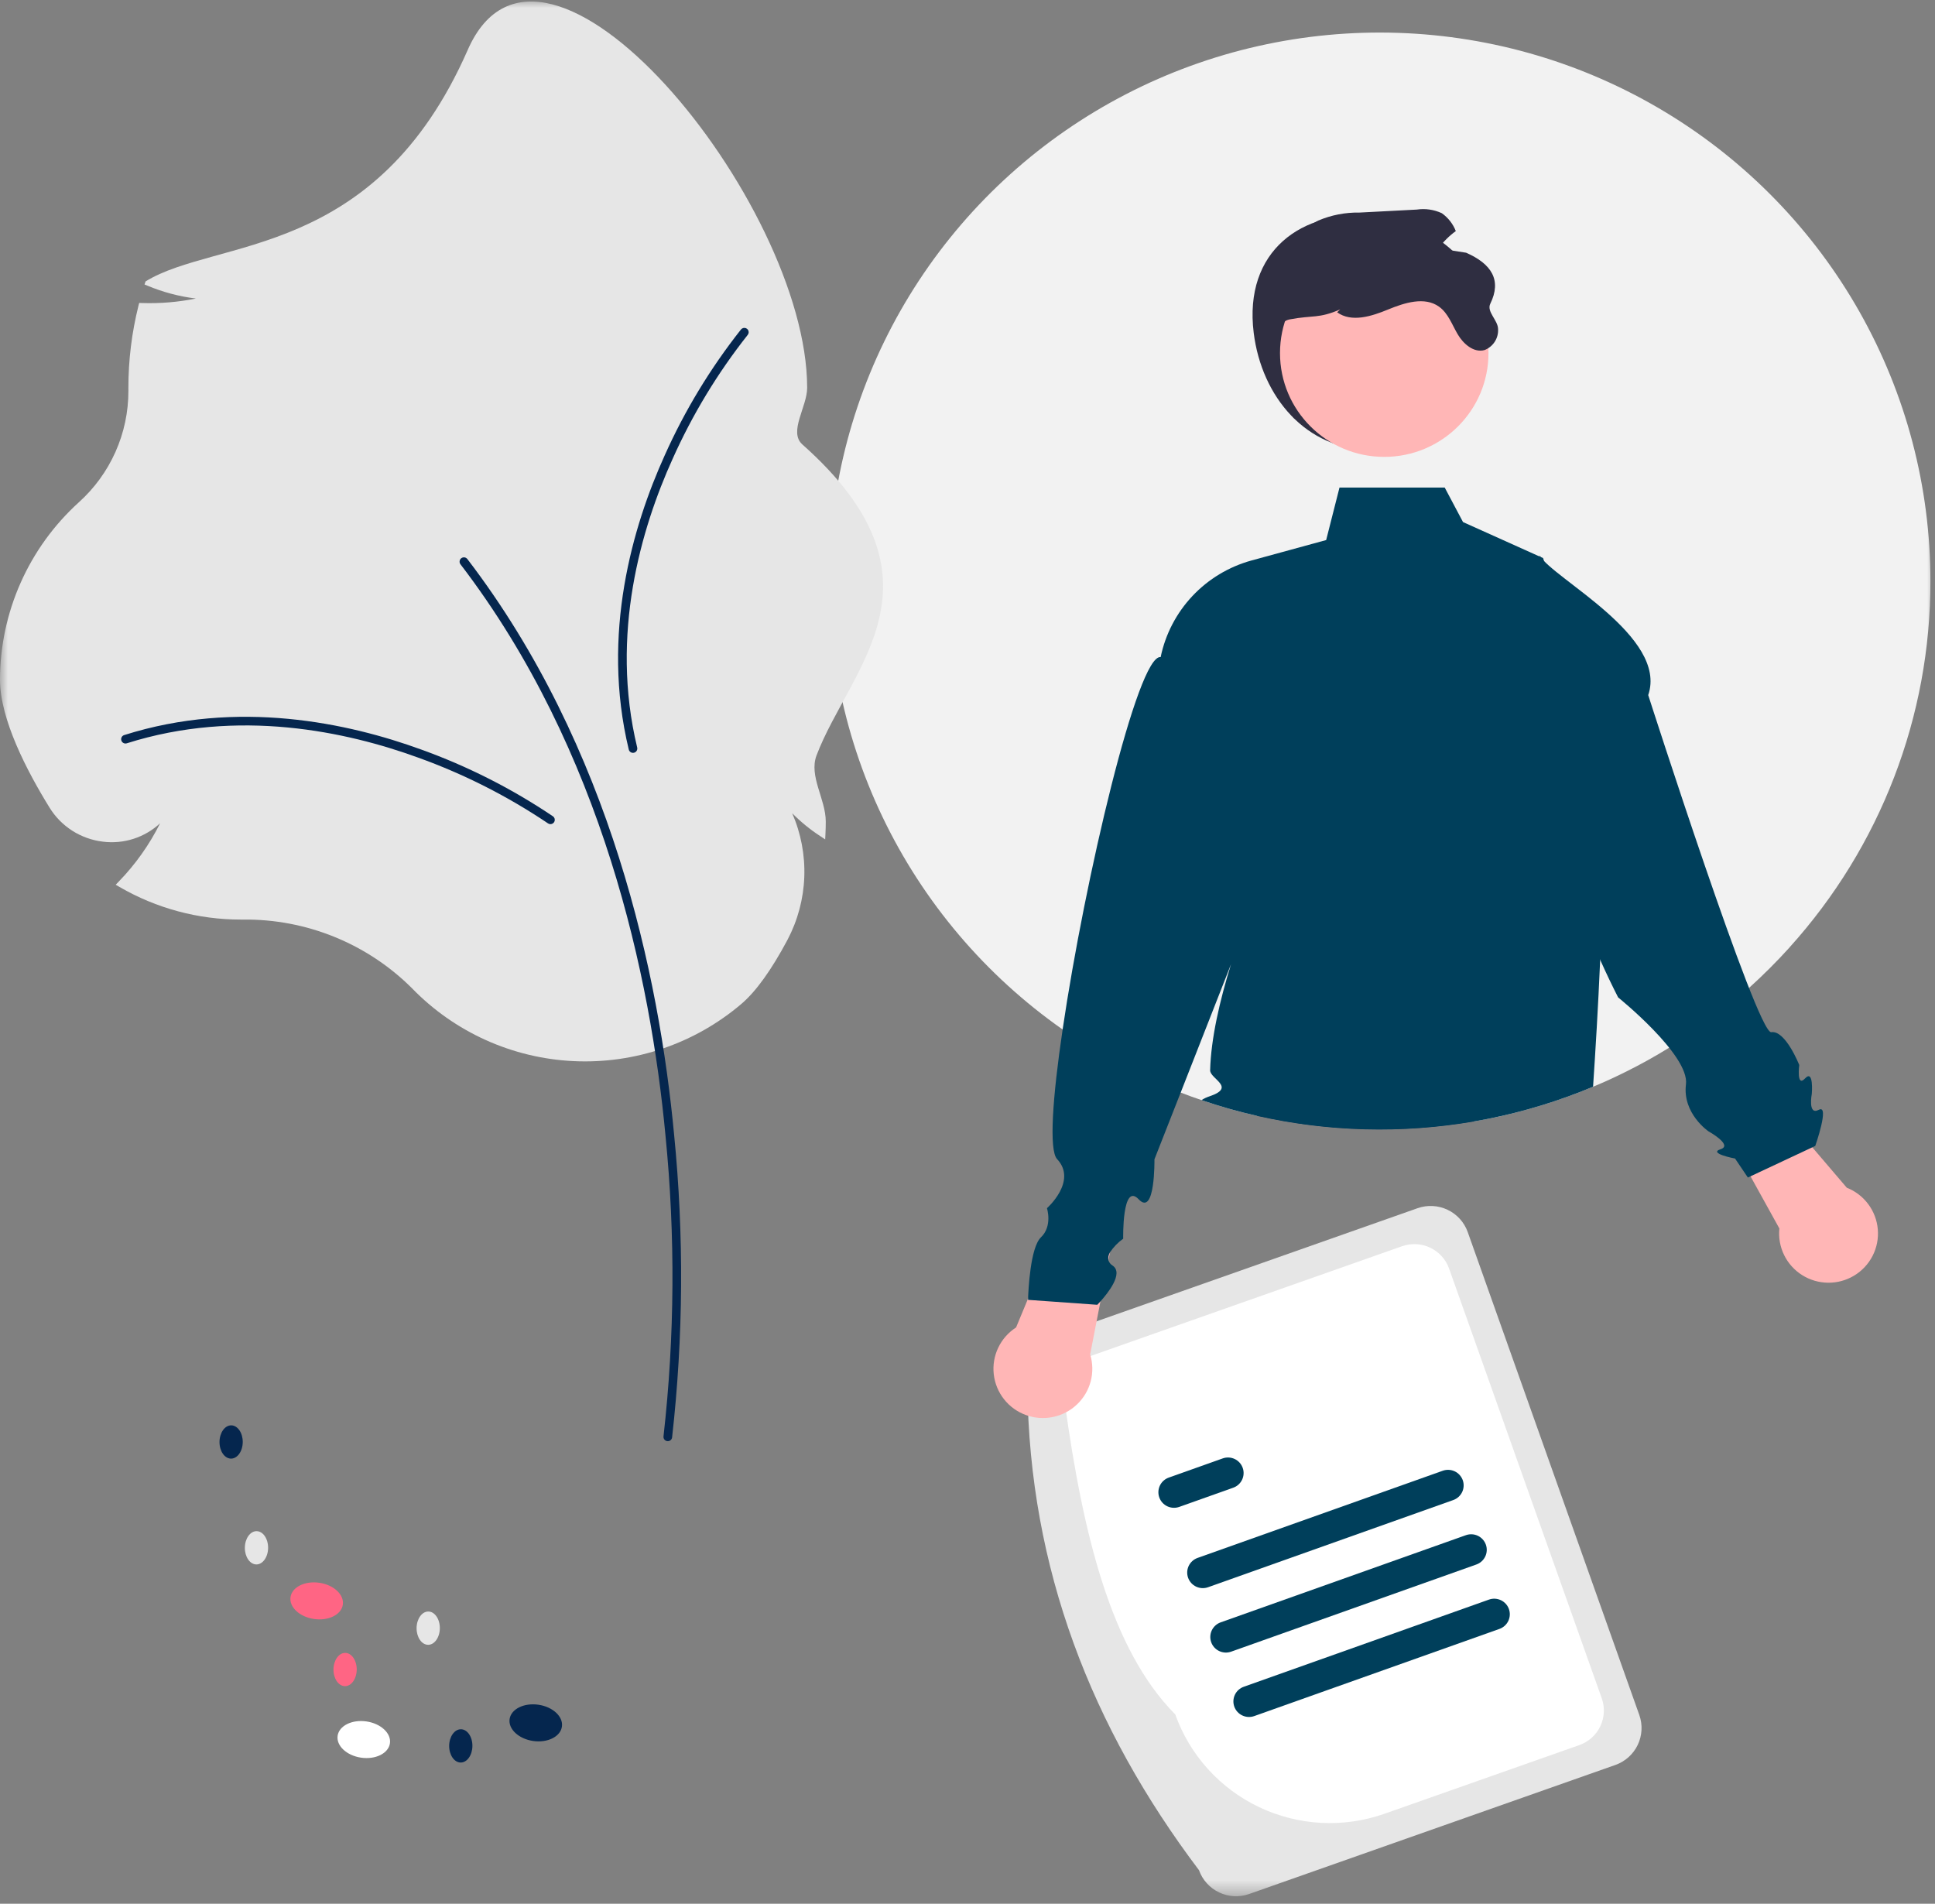 <svg width="124" height="122" viewBox="0 0 124 122" fill="none" xmlns="http://www.w3.org/2000/svg">
<rect x="0" y="0" width="124" height="122" fill="#808080" stroke="none"/>
<g clip-path="url(#clip0_627_481)">
<mask id="mask0_627_481" style="mask-type:luminance" maskUnits="userSpaceOnUse" x="0" y="0" width="124" height="122">
<path d="M124 0H0V121.52H124V0Z" fill="white"/>
</mask>
<g mask="url(#mask0_627_481)">
<path d="M24.988 111.72C25.082 111.079 24.407 110.45 23.481 110.316C22.556 110.182 21.729 110.593 21.636 111.234C21.542 111.876 22.216 112.504 23.142 112.639C24.068 112.773 24.894 112.362 24.988 111.72Z" fill="white"/>
<path d="M36.009 110.65C36.103 110.009 35.429 109.38 34.503 109.246C33.577 109.112 32.751 109.523 32.657 110.164C32.563 110.806 33.238 111.434 34.164 111.569C35.089 111.703 35.916 111.292 36.009 110.65Z" fill="#05264E"/>
<path d="M21.969 102.834C22.063 102.192 21.389 101.564 20.463 101.43C19.537 101.295 18.711 101.707 18.617 102.348C18.523 102.989 19.198 103.618 20.124 103.752C21.049 103.886 21.876 103.475 21.969 102.834Z" fill="#FF6584"/>
<path d="M17.181 99.195C17.185 98.606 16.855 98.126 16.444 98.123C16.033 98.12 15.696 98.595 15.691 99.184C15.687 99.772 16.017 100.252 16.428 100.255C16.839 100.258 17.176 99.784 17.181 99.195Z" fill="#E6E6E6"/>
<path d="M15.556 92.413C15.56 91.825 15.23 91.345 14.819 91.342C14.408 91.339 14.071 91.814 14.066 92.402C14.062 92.991 14.392 93.471 14.803 93.474C15.214 93.477 15.551 93.002 15.556 92.413Z" fill="#05264E"/>
<path d="M28.186 104.345C28.19 103.756 27.86 103.276 27.449 103.273C27.038 103.27 26.701 103.745 26.696 104.334C26.692 104.923 27.022 105.402 27.433 105.406C27.844 105.409 28.181 104.934 28.186 104.345Z" fill="#E6E6E6"/>
<path d="M22.86 106.995C22.864 106.407 22.534 105.927 22.123 105.924C21.712 105.921 21.375 106.395 21.37 106.984C21.366 107.573 21.695 108.053 22.107 108.056C22.518 108.059 22.855 107.584 22.86 106.995Z" fill="#FF6584"/>
<path d="M30.273 111.889C30.278 111.301 29.948 110.821 29.537 110.818C29.126 110.815 28.789 111.289 28.784 111.878C28.78 112.467 29.11 112.947 29.521 112.95C29.932 112.953 30.269 112.478 30.273 111.889Z" fill="#05264E"/>
<path d="M123.706 37.235C123.719 45.9 120.505 54.261 114.686 60.703V60.708C113.863 61.618 112.994 62.487 112.083 63.31C111.15 64.151 110.172 64.942 109.153 65.678C108.442 66.194 107.712 66.682 106.963 67.141C106.074 67.691 105.16 68.2 104.22 68.667C103.524 69.016 102.813 69.342 102.088 69.643C97.759 71.455 93.11 72.387 88.414 72.384C85.762 72.387 83.118 72.092 80.532 71.504C79.336 71.233 78.156 70.898 76.997 70.499C76.55 70.351 76.104 70.188 75.662 70.016C72.982 68.985 70.441 67.627 68.097 65.974C63.141 62.499 59.168 57.812 56.559 52.364C53.95 46.915 52.794 40.89 53.202 34.867C53.61 28.845 55.569 23.029 58.889 17.979C62.209 12.93 66.779 8.816 72.159 6.036C77.538 3.256 83.546 1.903 89.604 2.106C95.661 2.309 101.563 4.063 106.742 7.198C111.922 10.332 116.203 14.743 119.174 20.004C122.145 25.265 123.706 31.199 123.706 37.235Z" fill="#F2F2F2"/>
<path d="M76.835 119.849C69.948 110.727 65.968 100.526 65.838 88.896C65.616 88.27 65.653 87.581 65.94 86.981C66.228 86.381 66.742 85.92 67.371 85.697L90.843 77.426C91.472 77.205 92.164 77.242 92.766 77.528C93.368 77.814 93.832 78.327 94.055 78.953L105.052 109.906C105.274 110.533 105.237 111.221 104.95 111.821C104.662 112.421 104.148 112.883 103.519 113.105L80.047 121.376C79.418 121.597 78.726 121.561 78.124 121.274C77.522 120.988 77.058 120.476 76.835 119.849Z" fill="#E6E6E6"/>
<path d="M75.313 109.866C71.172 105.695 69.399 98.257 68.244 89.967C68.036 89.38 68.07 88.735 68.34 88.173C68.609 87.611 69.091 87.179 69.68 86.971L89.852 79.862C90.441 79.655 91.089 79.69 91.653 79.958C92.217 80.226 92.651 80.706 92.86 81.292L102.646 108.836C102.854 109.423 102.819 110.068 102.55 110.63C102.281 111.191 101.799 111.624 101.21 111.832L88.714 116.235C86.088 117.157 83.203 117.004 80.691 115.81C78.179 114.616 76.245 112.478 75.313 109.866Z" fill="white"/>
<path d="M93.13 96.129L77.417 101.716C77.293 101.76 77.162 101.779 77.03 101.773C76.899 101.766 76.77 101.734 76.651 101.678C76.533 101.622 76.426 101.543 76.338 101.446C76.25 101.349 76.182 101.236 76.137 101.112C76.093 100.989 76.074 100.858 76.08 100.727C76.087 100.597 76.119 100.468 76.175 100.35C76.232 100.232 76.311 100.126 76.409 100.038C76.506 99.949 76.62 99.882 76.744 99.838L92.457 94.251C92.707 94.162 92.983 94.176 93.223 94.289C93.463 94.403 93.647 94.606 93.737 94.855C93.826 95.104 93.812 95.378 93.699 95.617C93.585 95.856 93.38 96.04 93.13 96.129Z" fill="#003F5B"/>
<path d="M79.028 95.339L75.571 96.568C75.447 96.612 75.316 96.631 75.184 96.625C75.053 96.618 74.924 96.586 74.805 96.53C74.686 96.474 74.58 96.395 74.491 96.298C74.403 96.201 74.335 96.088 74.291 95.964C74.246 95.841 74.227 95.71 74.234 95.579C74.24 95.448 74.273 95.32 74.329 95.201C74.385 95.083 74.465 94.977 74.562 94.889C74.66 94.801 74.774 94.734 74.898 94.69L78.355 93.461C78.479 93.416 78.61 93.397 78.742 93.403C78.873 93.41 79.002 93.442 79.121 93.498C79.24 93.554 79.346 93.633 79.435 93.73C79.523 93.827 79.591 93.941 79.635 94.064C79.68 94.188 79.699 94.318 79.692 94.449C79.686 94.58 79.653 94.708 79.597 94.827C79.54 94.945 79.461 95.051 79.364 95.139C79.266 95.227 79.152 95.295 79.028 95.339Z" fill="#003F5B"/>
<path d="M96.09 104.387L80.376 109.973C80.126 110.062 79.851 110.048 79.611 109.934C79.371 109.821 79.186 109.618 79.097 109.369C79.008 109.12 79.022 108.846 79.135 108.607C79.249 108.368 79.453 108.184 79.703 108.095L95.416 102.509C95.666 102.42 95.941 102.434 96.181 102.547C96.421 102.661 96.606 102.864 96.695 103.113C96.784 103.362 96.77 103.636 96.657 103.875C96.543 104.114 96.339 104.298 96.09 104.387Z" fill="#003F5B"/>
<path d="M94.61 100.259L78.896 105.845C78.646 105.934 78.371 105.92 78.131 105.807C77.891 105.694 77.706 105.49 77.617 105.241C77.528 104.992 77.541 104.718 77.655 104.479C77.769 104.24 77.973 104.056 78.223 103.967L93.937 98.381C94.061 98.337 94.192 98.317 94.323 98.323C94.455 98.33 94.584 98.362 94.703 98.418C94.822 98.474 94.928 98.553 95.016 98.65C95.105 98.747 95.173 98.861 95.217 98.984C95.261 99.108 95.281 99.238 95.274 99.369C95.268 99.5 95.235 99.628 95.179 99.747C95.122 99.865 95.043 99.971 94.945 100.059C94.848 100.147 94.734 100.215 94.61 100.259Z" fill="#003F5B"/>
<path d="M80.341 21.332C80.853 25.444 83.713 28.834 87.874 28.834C89.871 28.834 91.787 28.044 93.2 26.637C94.613 25.23 95.406 23.322 95.406 21.332C95.406 17.189 92.016 14.213 87.874 13.83C83.478 13.424 79.684 16.053 80.341 21.332Z" fill="#2F2E41"/>
<path d="M94.431 71.872C89.819 72.662 85.095 72.537 80.531 71.504C82.697 70.313 89.268 71.045 94.431 71.872Z" fill="#2F2E41"/>
<path d="M65.113 85.068L68.731 76.359L71.582 77.937L69.86 86.796C70.033 87.357 70.045 87.955 69.894 88.523C69.744 89.09 69.438 89.605 69.01 90.008C68.583 90.412 68.05 90.689 67.473 90.808C66.896 90.927 66.297 90.884 65.744 90.682C65.19 90.481 64.704 90.13 64.34 89.668C63.976 89.207 63.748 88.653 63.683 88.07C63.617 87.487 63.716 86.897 63.969 86.366C64.222 85.836 64.618 85.386 65.113 85.068Z" fill="#FFB6B6"/>
<path d="M102.544 61.502V61.506C102.414 64.539 102.236 67.424 102.088 69.643C97.758 71.455 93.109 72.387 88.413 72.384C85.761 72.387 83.117 72.092 80.531 71.504C79.335 71.233 78.155 70.898 76.996 70.499C77.157 70.396 77.332 70.314 77.515 70.255C79.244 69.672 77.534 69.141 77.549 68.586C77.601 66.558 78.163 64.123 78.888 61.789L75.661 70.016L73.98 74.293C73.98 74.293 74.037 77.986 72.971 76.857C71.9 75.728 71.977 79.382 71.977 79.382C71.644 79.618 71.358 79.914 71.132 80.253C71.037 80.406 71.001 80.588 71.031 80.765V80.769C71.079 80.909 71.174 81.027 71.3 81.104C72.025 81.592 70.983 82.884 70.522 83.396C70.397 83.534 70.315 83.616 70.315 83.616L65.882 83.3V83.214C65.901 82.692 66.021 79.947 66.708 79.291C67.462 78.569 67.092 77.426 67.092 77.426C67.092 77.426 69.061 75.689 67.741 74.278C67.212 73.709 67.448 70.337 68.096 65.974C69.513 56.35 72.909 41.904 74.378 42.109C74.681 40.644 75.385 39.291 76.411 38.198C77.438 37.106 78.747 36.318 80.195 35.919L84.984 34.609L85.838 31.246H92.582L93.754 33.456L98.668 35.666L98.73 35.695L98.884 35.762L98.941 35.944C98.941 35.944 98.936 35.948 98.941 35.948L101.674 44.496C102.904 45.903 102.856 54.121 102.544 61.502Z" fill="#003F5B"/>
<path d="M114.027 78.726L109.461 70.471L112.478 69.24L118.348 76.114C118.895 76.331 119.372 76.695 119.723 77.167C120.074 77.638 120.286 78.198 120.335 78.783C120.385 79.368 120.269 79.954 120.002 80.478C119.735 81.001 119.326 81.439 118.822 81.744C118.319 82.048 117.74 82.207 117.15 82.202C116.561 82.196 115.985 82.028 115.486 81.714C114.988 81.4 114.588 80.955 114.33 80.427C114.072 79.899 113.967 79.31 114.027 78.726Z" fill="#FFB6B6"/>
<path d="M98.669 35.6C99.481 37.053 106.909 40.791 105.622 44.544C105.622 44.544 112.601 66.289 113.508 66.147C114.416 66.005 115.301 68.251 115.301 68.251C115.301 68.251 115.109 69.717 115.675 69.108C116.241 68.498 116.105 70.095 116.105 70.095C116.105 70.095 115.834 71.505 116.553 71.121C117.271 70.738 116.327 73.436 116.327 73.436L112.008 75.461L111.187 74.244C111.187 74.244 109.433 73.912 110.258 73.648C111.083 73.385 109.482 72.498 109.482 72.498C109.482 72.498 107.807 71.364 108.041 69.486C108.274 67.608 103.693 63.917 103.693 63.917C100.545 57.725 98.822 51.368 98.828 44.811L98.669 35.6Z" fill="#003F5B"/>
<path d="M88.706 29.279C92.395 29.279 95.386 26.301 95.386 22.627C95.386 18.953 92.395 15.975 88.706 15.975C85.017 15.975 82.026 18.953 82.026 22.627C82.026 26.301 85.017 29.279 88.706 29.279Z" fill="#FFB6B6"/>
<path d="M81.79 23.351C82.001 24.797 83.239 26.814 82.949 26.814C82.659 26.814 80.599 20.854 82.659 20.466C84.153 20.184 84.487 20.431 85.884 19.828L85.687 20.013C86.611 20.682 87.897 20.27 88.952 19.834C90.009 19.401 91.293 18.988 92.22 19.655C92.802 20.073 93.048 20.8 93.411 21.418C93.773 22.038 94.442 22.624 95.132 22.434C95.4 22.33 95.629 22.145 95.785 21.904C95.941 21.663 96.017 21.378 96.001 21.092C95.998 20.521 95.251 19.977 95.502 19.465C96.248 17.946 95.577 16.91 93.952 16.195C93.361 16.106 92.77 16.015 92.179 15.921C92.489 15.494 92.864 15.118 93.292 14.808C93.111 14.347 92.799 13.948 92.394 13.662C91.893 13.43 91.335 13.35 90.789 13.431C89.566 13.495 88.344 13.558 87.124 13.622C86.215 13.605 85.312 13.78 84.476 14.135C83.467 14.652 82.807 15.659 82.326 16.683C81.248 18.986 81.419 20.838 81.79 23.351Z" fill="#2F2E41"/>
<path d="M26.39 63.32C24.974 61.909 23.29 60.795 21.435 60.041C19.581 59.287 17.594 58.909 15.592 58.93L15.432 58.93C12.7 58.931 10.018 58.21 7.658 56.84L7.413 56.697L7.611 56.494C8.681 55.391 9.575 54.131 10.261 52.757C9.774 53.209 9.193 53.55 8.559 53.754C7.925 53.958 7.254 54.02 6.593 53.937C5.896 53.854 5.226 53.615 4.634 53.238C4.042 52.86 3.544 52.354 3.177 51.758C1.728 49.416 0 46.093 0 43.561C0.002 41.422 0.452 39.306 1.321 37.349C2.19 35.392 3.458 33.636 5.046 32.195C6.051 31.292 6.854 30.189 7.402 28.956C7.95 27.724 8.232 26.39 8.228 25.043L8.227 24.851C8.227 23.076 8.444 21.308 8.875 19.586L8.919 19.412L9.099 19.419C10.257 19.458 11.416 19.361 12.552 19.131C11.486 19 10.444 18.724 9.455 18.31L9.262 18.232L9.327 18.035C13.848 15.247 24.053 16.691 29.976 3.194C34.779 -7.749 51.725 12.909 51.725 24.851C51.725 26.069 50.514 27.679 51.421 28.485C61.219 37.191 54.458 42.781 52.327 48.406C51.821 49.741 52.917 51.206 52.917 52.65C52.917 52.895 52.911 53.148 52.899 53.401L52.88 53.792L52.553 53.575C51.907 53.154 51.308 52.664 50.766 52.115C51.328 53.403 51.593 54.8 51.541 56.203C51.489 57.606 51.122 58.98 50.467 60.224C49.44 62.154 48.447 63.536 47.515 64.33C44.528 66.876 40.678 68.189 36.751 68.001C32.825 67.813 29.119 66.139 26.39 63.32Z" fill="#E6E6E6"/>
<path d="M42.795 92.357C42.861 92.357 42.926 92.333 42.976 92.289C43.027 92.246 43.06 92.185 43.069 92.12C43.795 85.674 43.838 79.171 43.199 72.717C42.241 62.535 39.164 47.87 29.95 35.826C29.927 35.797 29.9 35.773 29.868 35.754C29.837 35.736 29.802 35.724 29.766 35.719C29.73 35.715 29.693 35.717 29.658 35.726C29.623 35.735 29.59 35.751 29.561 35.773C29.532 35.795 29.507 35.823 29.489 35.854C29.471 35.886 29.459 35.92 29.454 35.956C29.449 35.992 29.451 36.029 29.46 36.064C29.47 36.099 29.486 36.132 29.508 36.161C38.643 48.101 41.695 62.659 42.646 72.769C43.282 79.18 43.24 85.639 42.52 92.042C42.514 92.081 42.517 92.121 42.528 92.159C42.539 92.197 42.559 92.232 42.585 92.262C42.611 92.292 42.643 92.316 42.679 92.332C42.715 92.349 42.755 92.357 42.795 92.357Z" fill="#05264E"/>
<path d="M35.275 52.815C35.333 52.815 35.39 52.797 35.438 52.762C35.485 52.728 35.521 52.68 35.539 52.624C35.557 52.569 35.557 52.509 35.539 52.453C35.521 52.398 35.486 52.349 35.438 52.315C32.812 50.545 29.976 49.107 26.994 48.034C22.335 46.335 15.25 44.795 7.957 47.107C7.922 47.118 7.89 47.136 7.862 47.159C7.834 47.183 7.811 47.211 7.795 47.243C7.778 47.276 7.768 47.311 7.765 47.347C7.762 47.383 7.766 47.42 7.777 47.454C7.788 47.489 7.806 47.521 7.829 47.549C7.853 47.576 7.881 47.599 7.914 47.616C7.946 47.633 7.981 47.643 8.018 47.646C8.054 47.649 8.091 47.645 8.125 47.634C15.269 45.37 22.225 46.884 26.803 48.553C29.737 49.608 32.528 51.022 35.112 52.762C35.159 52.797 35.216 52.815 35.275 52.815Z" fill="#05264E"/>
<path d="M47.977 21.308C47.981 21.25 47.967 21.192 47.936 21.142C47.905 21.093 47.859 21.054 47.804 21.032C47.75 21.01 47.69 21.006 47.633 21.02C47.577 21.034 47.526 21.065 47.488 21.11C45.526 23.591 43.881 26.305 42.592 29.19C40.555 33.695 38.503 40.622 40.293 48.033C40.301 48.068 40.317 48.102 40.338 48.131C40.359 48.16 40.387 48.185 40.418 48.205C40.449 48.224 40.483 48.236 40.519 48.242C40.556 48.248 40.592 48.246 40.628 48.238C40.663 48.229 40.697 48.214 40.726 48.192C40.756 48.171 40.781 48.144 40.8 48.113C40.819 48.082 40.831 48.047 40.837 48.011C40.843 47.976 40.841 47.939 40.833 47.904C39.079 40.644 41.097 33.843 43.098 29.417C44.366 26.578 45.983 23.907 47.912 21.466C47.95 21.422 47.972 21.366 47.977 21.308Z" fill="#05264E"/>
</g>
</g>
<defs>
<clipPath id="clip0_627_481">
<rect width="124" height="122" fill="white"/>
</clipPath>
</defs>
</svg>
